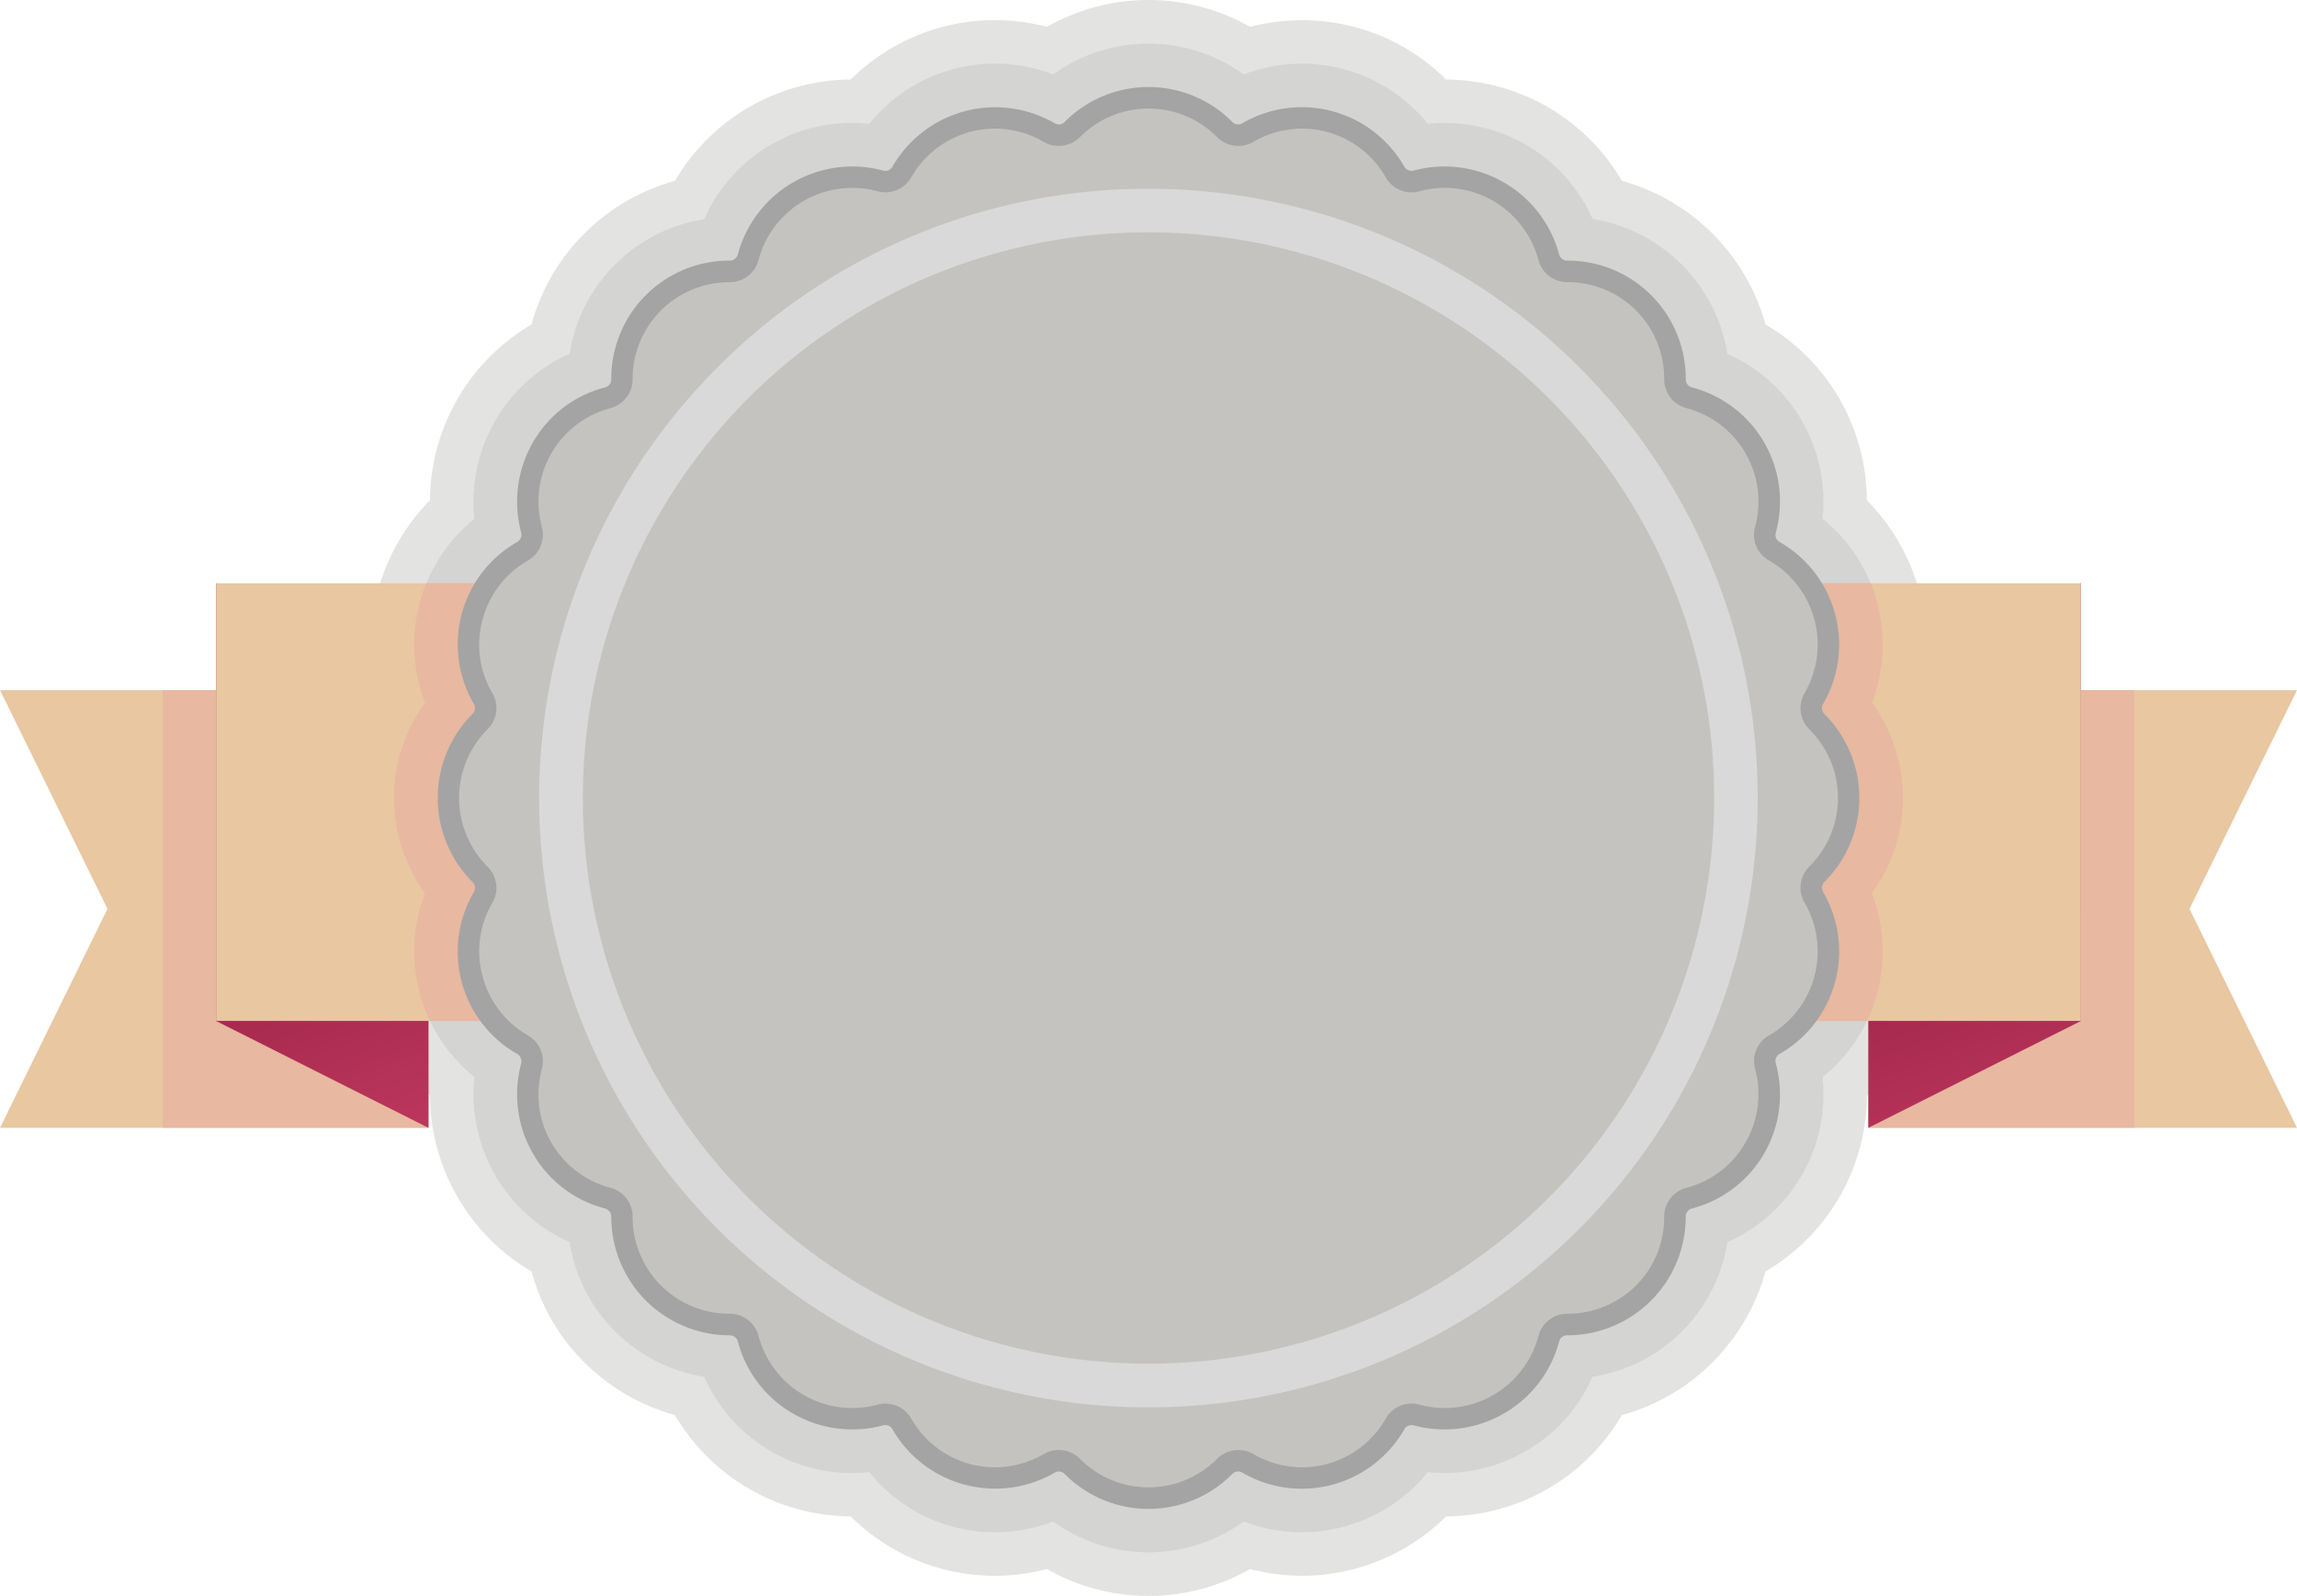 <svg xmlns="http://www.w3.org/2000/svg" xmlns:xlink="http://www.w3.org/1999/xlink" width="1042.8" height="724.5" viewBox="0 0 1042.8 724.5">
  <defs>
    <linearGradient id="GradientFill_14" data-name="GradientFill 14" x1="955.91" y1="551.71" x2="905.08" y2="412.06" gradientUnits="userSpaceOnUse">
      <stop offset="0" stop-color="#c73d66"/>
      <stop offset="1" stop-color="#a02548"/>
    </linearGradient>
    <linearGradient id="GradientFill_14-2" x1="205.77" y1="551.7" x2="154.94" y2="412.05" xlink:href="#GradientFill_14"/>
  </defs>
  <title>banner142_31676249</title>
  <g id="Layer_2" data-name="Layer 2">
    <g id="Layer_2-2" data-name="Layer 2">
      <g id="banner142_31676249">
        <path d="M567.5,712.3a93.2,93.2,0,0,1-92.2,0,92.9,92.9,0,0,1-89.1-23.9,93.2,93.2,0,0,1-79.8-46,93.6,93.6,0,0,1-41.2-24,92.4,92.4,0,0,1-23.9-41.2,93.2,93.2,0,0,1-46.1-79.8,93.4,93.4,0,0,1-23.9-89,93.4,93.4,0,0,1,0-92.3,93.4,93.4,0,0,1,23.9-89,93.2,93.2,0,0,1,46.1-79.8,92.4,92.4,0,0,1,23.9-41.2,93.6,93.6,0,0,1,41.2-24,93.2,93.2,0,0,1,79.8-46,92.9,92.9,0,0,1,89.1-23.9,93.2,93.2,0,0,1,92.2,0,93.6,93.6,0,0,1,47.6.1,92.2,92.2,0,0,1,41.4,23.8,94.1,94.1,0,0,1,46,12.4,93.1,93.1,0,0,1,33.8,33.6,93.5,93.5,0,0,1,65.2,65.2,92.8,92.8,0,0,1,46,79.8,92.8,92.8,0,0,1,23.9,89,93.4,93.4,0,0,1,0,92.3,92.6,92.6,0,0,1-.1,47.6,93.5,93.5,0,0,1-23.7,41.4,94.2,94.2,0,0,1-12.5,46,93.1,93.1,0,0,1-33.6,33.8,93.6,93.6,0,0,1-24,41.2,92.5,92.5,0,0,1-41.2,24A93.1,93.1,0,0,1,702.5,676a94.1,94.1,0,0,1-46,12.4,92.8,92.8,0,0,1-89,23.9Z" fill="#e3e3e2" fill-rule="evenodd"/>
        <path d="M648.2,668.3a73.6,73.6,0,0,1-83.6,22.4,73.8,73.8,0,0,1-86.5,0,73.4,73.4,0,0,1-83.5-22.4A73.3,73.3,0,0,1,319.7,625a73.4,73.4,0,0,1-61.1-61.1A73.4,73.4,0,0,1,215.4,489,73.4,73.4,0,0,1,193,405.5a73.4,73.4,0,0,1,0-86.5,73.4,73.4,0,0,1,22.4-83.5,73.4,73.4,0,0,1,43.2-74.9,73.4,73.4,0,0,1,61.1-61.1,73.3,73.3,0,0,1,74.9-43.3,73.4,73.4,0,0,1,83.5-22.4,73.8,73.8,0,0,1,86.5,0,73.6,73.6,0,0,1,83.6,22.4,74.3,74.3,0,0,1,44.4,9.4A73.2,73.2,0,0,1,723,99.4a73.9,73.9,0,0,1,61.2,61.2,73.4,73.4,0,0,1,43.2,74.9A73.4,73.4,0,0,1,849.8,319a73.4,73.4,0,0,1,0,86.5A73.4,73.4,0,0,1,827.4,489a73.4,73.4,0,0,1-43.2,74.9A73.3,73.3,0,0,1,723,625a72.3,72.3,0,0,1-30.4,33.8A73.5,73.5,0,0,1,648.2,668.3Z" fill="#d4d4d3" fill-rule="evenodd"/>
        <polygon points="1042.8 313.3 848.2 313.3 848.2 512 1042.8 512 994 412.6 1042.8 313.3" fill="#e8c7a1"/>
        <rect x="848.2" y="313.3" width="120.7" height="198.67" fill="#e8b8a1"/>
        <polygon points="944.7 264.7 848.2 313.2 848.2 512 944.7 463.5 944.7 264.7" fill="url(#GradientFill_14)"/>
        <rect x="663.8" y="264.8" width="280.9" height="198.67" fill="#e8c7a1"/>
        <path d="M663.8,264.8H849.3a90.6,90.6,0,0,1,2.9,8.8,74.1,74.1,0,0,1-2.4,45.4,73.4,73.4,0,0,1,0,86.5,74.1,74.1,0,0,1,2.4,45.4,67.9,67.9,0,0,1-4.7,12.6H663.8Z" fill="#e8b8a1"/>
        <polygon points="0 313.3 194.5 313.3 194.5 512 0 512 48.8 412.6 0 313.3" fill="#e8c7a1"/>
        <rect x="73.9" y="313.3" width="120.7" height="198.67" fill="#e8b8a1"/>
        <polygon points="98.1 264.7 194.5 313.2 194.5 512 98.1 463.5 98.1 264.7" fill="url(#GradientFill_14-2)"/>
        <rect x="98.1" y="264.8" width="280.9" height="198.67" fill="#e8c7a1"/>
        <path d="M379,264.8H193.5a90.6,90.6,0,0,0-2.9,8.8A72.7,72.7,0,0,0,193,319a73.4,73.4,0,0,0,0,86.5,72.7,72.7,0,0,0-2.4,45.4,67.7,67.7,0,0,0,4.6,12.6H379Z" fill="#e8b8a1"/>
        <path d="M682.7,641.7a53.8,53.8,0,0,1-40.8,5.4,3.8,3.8,0,0,0-4.4,1.8,53.6,53.6,0,0,1-73.4,19.7,3.7,3.7,0,0,0-4.7.6,53.6,53.6,0,0,1-76,0,3.7,3.7,0,0,0-4.7-.6,53.8,53.8,0,0,1-73.5-19.7,3.7,3.7,0,0,0-4.4-1.8,53.9,53.9,0,0,1-40.8-5.4,53.3,53.3,0,0,1-25-32.6,3.8,3.8,0,0,0-3.8-2.9,53.8,53.8,0,0,1-53.7-53.8,3.8,3.8,0,0,0-2.9-3.8,53.1,53.1,0,0,1-32.7-25,53.9,53.9,0,0,1-5.3-40.8,3.9,3.9,0,0,0-1.9-4.4A53.5,53.5,0,0,1,215.1,405a3.7,3.7,0,0,0-.7-4.7,54,54,0,0,1,0-76.1,3.7,3.7,0,0,0,.7-4.7,53.5,53.5,0,0,1,19.6-73.4,3.9,3.9,0,0,0,1.9-4.4,53.9,53.9,0,0,1,5.3-40.8,52.9,52.9,0,0,1,32.7-25,3.8,3.8,0,0,0,2.9-3.8,53.6,53.6,0,0,1,53.7-53.8,3.8,3.8,0,0,0,3.8-2.9,53.8,53.8,0,0,1,65.8-38,3.7,3.7,0,0,0,4.4-1.8,53.8,53.8,0,0,1,73.5-19.7,3.7,3.7,0,0,0,4.7-.6,53.6,53.6,0,0,1,76,0,3.7,3.7,0,0,0,4.7.6,53.6,53.6,0,0,1,73.4,19.7,3.8,3.8,0,0,0,4.4,1.8,53.9,53.9,0,0,1,65.9,38,3.7,3.7,0,0,0,3.7,2.9,53.6,53.6,0,0,1,53.8,53.8,3.8,3.8,0,0,0,2.9,3.8,53.5,53.5,0,0,1,38,65.8,3.7,3.7,0,0,0,1.8,4.4,53.6,53.6,0,0,1,19.7,73.4,3.8,3.8,0,0,0,.6,4.7,53.7,53.7,0,0,1,0,76.1,3.8,3.8,0,0,0-.6,4.7A53.6,53.6,0,0,1,808,478.4a3.7,3.7,0,0,0-1.8,4.4,53.5,53.5,0,0,1-38,65.8,3.8,3.8,0,0,0-2.9,3.8,53.8,53.8,0,0,1-53.8,53.8,3.7,3.7,0,0,0-3.7,2.9A53.4,53.4,0,0,1,682.7,641.7Z" fill="#a4a4a4" fill-rule="evenodd"/>
        <path d="M490.3,62.2a43.9,43.9,0,0,1,62.2,0A13.6,13.6,0,0,0,569,64.4a43.7,43.7,0,0,1,60.1,16.1,13.4,13.4,0,0,0,15.4,6.3,43.9,43.9,0,0,1,33.4,4.4,44.5,44.5,0,0,1,20.5,26.7,13.5,13.5,0,0,0,13.2,10.2,43.7,43.7,0,0,1,43.9,44,13.6,13.6,0,0,0,10.2,13.2,43.9,43.9,0,0,1,31.1,53.9,13.3,13.3,0,0,0,6.4,15.3,44,44,0,0,1,16.1,60.1,13.5,13.5,0,0,0,2.1,16.5,43.8,43.8,0,0,1,0,62.3,13.5,13.5,0,0,0-2.1,16.5A44,44,0,0,1,803.2,470a13.4,13.4,0,0,0-6.4,15.3,43.8,43.8,0,0,1-4.4,33.4,43.2,43.2,0,0,1-26.7,20.5,13.5,13.5,0,0,0-10.2,13.2,43.5,43.5,0,0,1-12.8,31.2,44.2,44.2,0,0,1-31.1,12.8,13.5,13.5,0,0,0-13.2,10.2,44,44,0,0,1-53.9,31.1,13.4,13.4,0,0,0-15.4,6.3A43.7,43.7,0,0,1,569,660.1a13.6,13.6,0,0,0-16.5,2.2,43.9,43.9,0,0,1-62.2,0,13.6,13.6,0,0,0-16.5-2.2A43.7,43.7,0,0,1,413.7,644a13.5,13.5,0,0,0-15.4-6.3,44,44,0,0,1-53.9-31.1,13.5,13.5,0,0,0-13.2-10.2,43.9,43.9,0,0,1-44-44,13.5,13.5,0,0,0-10.1-13.2A43.8,43.8,0,0,1,246,485.3a13.5,13.5,0,0,0-6.4-15.3,43.8,43.8,0,0,1-20.5-26.7,43.3,43.3,0,0,1,4.4-33.4,13.5,13.5,0,0,0-2.2-16.5,44.1,44.1,0,0,1,0-62.3,13.5,13.5,0,0,0,2.2-16.5,43.3,43.3,0,0,1-4.4-33.4,43.8,43.8,0,0,1,20.5-26.7,13.5,13.5,0,0,0,6.4-15.3,43.8,43.8,0,0,1,31.1-53.9,13.6,13.6,0,0,0,10.1-13.2,43.9,43.9,0,0,1,44-44,13.5,13.5,0,0,0,13.2-10.2,44,44,0,0,1,53.9-31.1,13.5,13.5,0,0,0,15.4-6.3,43.7,43.7,0,0,1,60.1-16.1A13.6,13.6,0,0,0,490.3,62.2Z" fill="#c4c3c0" fill-rule="evenodd"/>
        <path d="M521.4,85.7a276.6,276.6,0,1,1-195.6,81,275.4,275.4,0,0,1,195.6-81Zm181.6,95a256.8,256.8,0,1,0,75.2,181.5A256.1,256.1,0,0,0,703,180.7Z" fill="#d9d9d9"/>
      </g>
    </g>
  </g>
</svg>
